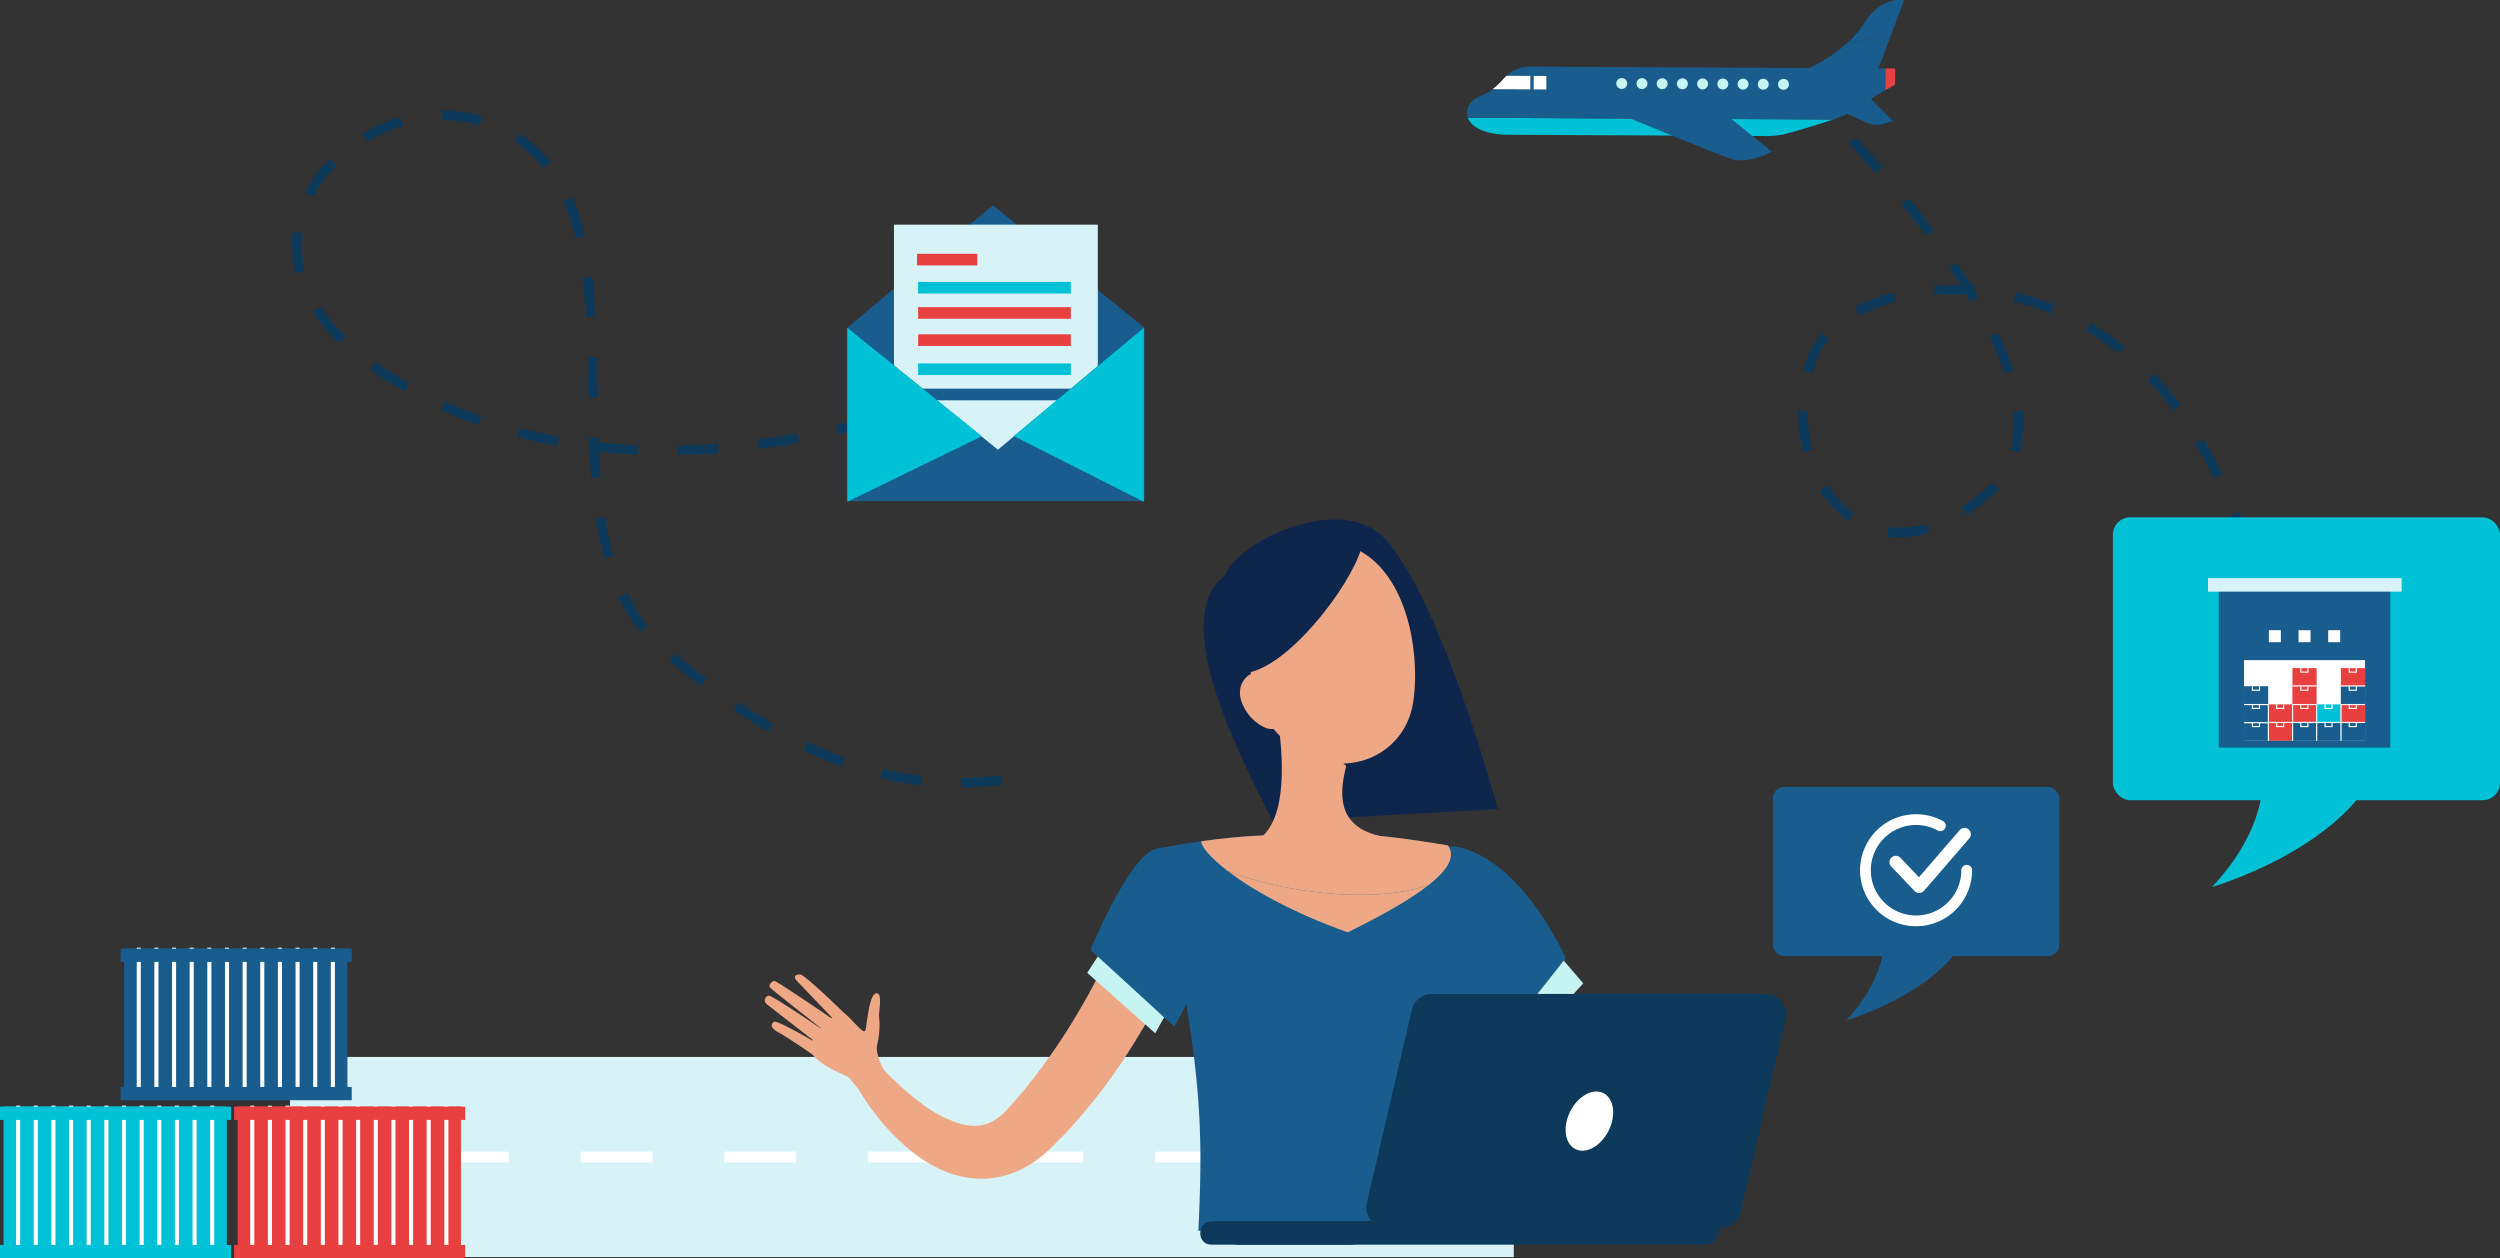 <svg xmlns="http://www.w3.org/2000/svg" width="696.643" height="350.604" viewBox="0 0 696.643 350.604">
    <rect x="0" y="0" width="696.643" height="350.604" fill="#333333" stroke="none"/>
    <defs>
        <style>
            .cls-16,.cls-17,.cls-3{fill:none;stroke-miterlimit:10}.cls-16,.cls-17{stroke:#fff}.cls-3{stroke:#0d395a;stroke-width:2.654px;stroke-dasharray:11.211 11.211}.cls-4{fill:#0f264c}.cls-5{fill:#eea886}.cls-7{fill:#c6f4f3}.cls-8{fill:#195d8f}.cls-9{fill:#0d395a}.cls-10{fill:#00c1d5}.cls-11{fill:#d8f3f7}.cls-12{fill:#e84040}.cls-14{fill:#fff}.cls-16{stroke-width:.323px}.cls-17{stroke-width:1.134px}
        </style>
    </defs>
    <g id="pic-contact" transform="translate(-515.604 -1913.597)">
        <g id="Group_1073" fill="none" stroke-miterlimit="10">
            <path id="Line_1191" stroke="#d8f3f7" stroke-width="55.772px" d="M341 0L0 0" transform="translate(596.428 2236.001)"/>
            <path id="Line_1192" stroke="#fff" stroke-dasharray="20 20" stroke-width="3px" d="M341 0L0 0" transform="translate(596.428 2236.001)"/>
        </g>
        <path id="Path_1099" d="M1016.107 1936.669s88.561 83.123 53.948 113.886-60.961-6.915-49.306-37.548c8.877-23.331 73.086-33.56 106.869 22.162 26.458 43.64 14.034 65.043 9.84 80.031" class="cls-3"/>
        <g id="Group_1074">
            <path id="Path_1100" d="M870.205 2142.545c-5.4-11.7-30.551-55.954-13.172-68.7 3.118-9.193 32.867-23.716 44.992-9.589 15.918 18.544 30.975 74.81 30.975 74.81l-62.795 3.479" class="cls-4"/>
            <path id="Path_1101" d="M862.392 2090.352c2.5 16.031 3.222 22.87 12.143 30.382 13.42 11.3 32.563 4.716 34.9-11.741 2.1-14.812-2.346-38.541-18.732-43.475a22.13 22.13 0 0 0-28.311 24.834z" class="cls-5"/>
            <path id="Path_1102" d="M862.345 2101.158c11.808-.893 29.742-24.337 32.652-34.979-4.584-12.211-30.146 5.236-30.146 5.236s-16.865 2.329-2.506 29.743z" class="cls-4"/>
        </g>
        <path id="Path_1103" fill="#ff8b7b" d="M913.625 2181.371l1.2.619 1.411.775c.952.517 1.923 1.089 2.879 1.66 1.911 1.175 3.821 2.4 5.657 3.738a107.079 107.079 0 0 1 10.691 8.526 124.422 124.422 0 0 1 9.485 9.891c1.416 1.789 2.9 3.539 4.236 5.4l1.995 2.8.472.661s.059.052.029-.008a3.861 3.861 0 0 1-.142-.909 3.938 3.938 0 0 1 .381-1.931 2.244 2.244 0 0 1 .683-.952c.222-.136-.147.248-.762.565a24.9 24.9 0 0 1-5.4 1.878 111.027 111.027 0 0 1-13.747 2.3c-4.776.57-9.642.963-14.531 1.24-4.878.37-9.843.556-14.7.791l-.562 8.856c5.09.807 10.084 1.286 15.167 1.746 5.071.357 10.169.6 15.341.639a104.055 104.055 0 0 0 15.926-1.033 39.743 39.743 0 0 0 8.9-2.372 17.981 17.981 0 0 0 5.481-3.467 12.947 12.947 0 0 0 2.812-4 12.123 12.123 0 0 0 .947-5.587 13.7 13.7 0 0 0-1.149-4.487 18.544 18.544 0 0 0-.843-1.657l-.545-.906-2.1-3.448c-1.408-2.3-2.995-4.478-4.573-6.663a110.159 110.159 0 0 0-10.651-12.157 116.191 116.191 0 0 0-12.371-10.44c-2.191-1.588-4.481-3.055-6.817-4.48-1.184-.7-2.356-1.4-3.6-2.053l-1.9-.965c-.677-.334-1.227-.6-2.161-1.008z"/>
        <path id="Path_1104" d="M949.774 2179.442l-16.487 20.569 6.087 6.59 17.408-18.987z" class="cls-7"/>
        <path id="Path_1105" d="M923.9 2150.144c17.179 5.521 28.005 30.43 28.005 30.43l-21.462 27.213s-22.69-31.547-21.639-41.181c1.096-10.033 4.738-19.789 15.096-16.462z" class="cls-8"/>
        <path id="Path_1106" d="M930 2153s7.865 1.107-9.293 103.852l-71.166-.3c1.317-28.959 1.427-46.818-12.164-106.318a209.935 209.935 0 0 1 30.237-3.853c20.728-.911 31.064.019 32.315.138C913.8 2147.843 930 2153 930 2153z" class="cls-8"/>
        <path id="Path_1107" d="M870.97 2110.006c2 10.406 3.948 29.466-3.356 36.373 0 0 2.8 10.559 22.118 10.641 21.244.09 10.2-10.5 10.2-10.5-11.583-2.818-11.247-11.419-9.193-19.49z" class="cls-5"/>
        <g id="Group_1075">
            <path id="Path_1108" d="M919.086 2149.174c-5.55-.956-12.569-2.025-19.159-2.662-10.531-1.012-20.35-.659-32.32-.137-6.129.261-12.187.916-17.243 1.647-.021 1.481 2.454 4.522 7.317 8.257 13.363 5.429 39.532 9.652 56.024 3.945 6.319-4.983 7.216-8.424 5.381-11.05z" class="cls-5"/>
            <path id="Path_1109" d="M857.681 2156.279c6.666 5.119 17.845 11.547 33.473 17.116 10.921-5.356 18.081-9.647 22.551-13.171-16.492 5.707-42.661 1.484-56.024-3.945z" class="cls-5"/>
        </g>
        <path id="Path_1110" d="M861.4 2108.59a12.709 12.709 0 0 0 6.153 7.508c3.944 2.075 6.849-1.227 6.534-5.438-.283-3.79-2.676-9.437-7.011-9.771-4.266-.33-6.831 3.745-5.676 7.701z" class="cls-5"/>
        <path id="Path_1111" d="M846.226 2175.623c-2.019 5.2-4.208 9.71-6.565 14.416-2.332 4.653-4.932 9.16-7.674 13.6a156.472 156.472 0 0 1-18.953 25.188c-.87 1-1.87 1.91-2.8 2.863-.995.965-1.795 1.837-2.951 2.873a29.572 29.572 0 0 1-8.454 5.5 24.96 24.96 0 0 1-10.443 1.992 27.752 27.752 0 0 1-9.741-2.187c-5.851-2.456-10.262-6.209-14.139-10.071a57.876 57.876 0 0 1-5.289-6.168 61.442 61.442 0 0 1-4.518-6.76l7.276-5.082A81.209 81.209 0 0 0 772.28 2221a34.152 34.152 0 0 0 11.082 5.786c3.635.955 6.471.626 8.967-.8a16.19 16.19 0 0 0 3.757-3.044c1.418-1.564 3.086-3.379 4.544-5.14a173.65 173.65 0 0 0 16.111-23.307c2.442-4.1 4.61-8.378 6.819-12.621 2.148-4.206 4.243-8.736 5.987-12.784z" class="cls-5"/>
        <path id="Path_1112" d="M818.562 2184.682l18.96 16.841 4.23-7.625-18.034-17.156z" class="cls-7"/>
        <path id="Path_1113" d="M837.377 2150.232c-7.139 2.138-17.92 28.031-17.92 28.031l23.323 21.372s13.763-22.947 10.806-32.176c-3.079-9.61-8.062-19.667-16.209-17.227z" class="cls-8"/>
        <g id="Group_1078">
            <g id="Group_1077">
                <path id="Path_1114" d="M860.849 2260.432h129.44c3.61 0 4.723-2.925 4.723-6.537H854.31a6.537 6.537 0 0 0 6.539 6.537z" class="cls-9"/>
                <path id="Path_1115" d="M853.342 2253.9h45.882c0 3.612-3.324 6.537-7.425 6.537h-38.652c-4.23-.066-4.035-6.537.195-6.537z" class="cls-9"/>
                <g id="Group_1076">
                    <path id="Path_1116" d="M902.087 2255.8h92.925a5.746 5.746 0 0 0 5.643-4.674l12.525-53.744a5.746 5.746 0 0 0-5.645-6.819h-92.922a5.746 5.746 0 0 0-5.647 4.675l-12.523 53.742a5.747 5.747 0 0 0 5.644 6.82z" class="cls-9"/>
                </g>
            </g>
        </g>
        <g id="Group_1080">
            <path id="Path_1117" d="M762.119 2212.145s-2.848-4.977-2.049-7.555a23.224 23.224 0 0 0 .5-7.628c-.161-1.614 1.125-6.843-.838-6.554s-2.513 8.533-2.959 10.255-4.766-4.527-6.447-4.98-11.548 8.1-8.09 12.013 9.733 5.576 10.2 6.4a30.915 30.915 0 0 0 2.4 2.951z" class="cls-5"/>
            <g id="Group_1079">
                <path id="Path_1118" d="M751.344 2196.385s-11.38-11.19-12.768-11.243-1.961.655-.942 1.751 10.681 11.159 10.681 11.159-15.713-10.775-16.829-11.077c-.652-.177-1.839 1.129-1.348 1.771s15.436 12.279 15.436 12.279-14.689-10.03-15.708-9.991a1.334 1.334 0 0 0-.669 2.333c1.037.826 14.129 10.964 14.129 10.964s-11.163-6.577-12.03-6.012c-.531.344-1.605 1.428 1.331 3.028s9.447 6.157 9.447 6.157z" class="cls-5"/>
            </g>
        </g>
        <g id="Group_1082">
            <path id="Path_1119" d="M1040.362 2173.139s2.489 11.112-10.3 24.788c0 0 26.536-7.692 34.229-24.788z" class="cls-8"/>
            <g id="Group_1081">
                <rect id="Rectangle_1547" width="79.848" height="47.16" class="cls-8" rx="3.215" transform="translate(1009.615 2132.863)"/>
            </g>
        </g>
        <g id="Group_1084">
            <path id="Path_1120" d="M1145.91 2127.277s3.363 15.013-13.908 33.49c0 0 35.85-10.393 46.243-33.49z" class="cls-10"/>
            <g id="Group_1083">
                <rect id="Rectangle_1548" width="107.878" height="78.824" class="cls-10" rx="4.831" transform="translate(1104.37 2057.754)"/>
            </g>
        </g>
        <path id="Path_1121" d="M759.705 2030.374s-78.009 26.519-137.357-12.928 5.488-92.7 40.57-63.072S662.909 2062 700.955 2095 772 2137 805 2129" class="cls-3"/>
        <path id="Path_1122" d="M834.536 2053.222H751.7v-48.288l40.587-34.134 42.252 34.134z" class="cls-8"/>
        <path id="Path_1123" d="M764.713 1976.211h56.809v39.39l-27.833 23.316-28.975-23.472z" class="cls-11"/>
        <path id="Rectangle_1549" d="M0 0H16.781V3.245H0z" class="cls-12" transform="translate(771.149 1984.31)"/>
        <path id="Rectangle_1550" d="M0 0H42.551V3.245H0z" class="cls-10" transform="translate(771.449 1992.152)"/>
        <path id="Rectangle_1551" d="M0 0H42.551V3.245H0z" class="cls-12" transform="translate(771.449 1999.183)"/>
        <path id="Rectangle_1552" d="M0 0H42.551V3.245H0z" class="cls-12" transform="translate(771.449 2006.755)"/>
        <path id="Rectangle_1553" d="M0 0H42.551V3.245H0z" class="cls-10" transform="translate(771.449 2014.868)"/>
        <path id="Rectangle_1554" d="M0 0H42.551V3.245H0z" class="cls-8" transform="translate(771.449 2021.9)"/>
        <path id="Path_1124" d="M751.7 2004.934l37.491 30.219-37.491 18.277z" class="cls-10"/>
        <path id="Path_1125" d="M834.354 2004.934l-36.267 30.18 36.267 18.316z" class="cls-10"/>
        <g id="Group_1086">
            <path id="Path_1126" fill="none" stroke="#fff" stroke-linecap="round" stroke-linejoin="round" stroke-width="3px" d="M1063.641 2156.1a14.109 14.109 0 1 1-7.345-12.39"/>
            <g id="Group_1085">
                <path id="Path_1127" d="M1050.35 2162.442a1.767 1.767 0 0 1-1.235-.549l-6.491-6.827a1.766 1.766 0 1 1 2.559-2.434l5.15 5.416 11.356-13.135a1.766 1.766 0 0 1 2.672 2.31l-12.63 14.608a1.767 1.767 0 0 1-1.294.611z" class="cls-14"/>
            </g>
        </g>
        <g id="Group_1103">
            <path id="Path_1128" fill="#195d8f" fill-rule="evenodd" d="M1181.668 2075.546v46.372h-47.785v-46.233z"/>
            <path id="Rectangle_1555" d="M0 0H33.731V22.357H0z" class="cls-14" transform="translate(1140.911 2097.551)"/>
            <g id="Group_1087">
                <path id="Rectangle_1556" d="M0 0H3.337V3.337H0z" class="cls-14" transform="translate(1147.84 2089.21)"/>
                <path id="Rectangle_1557" d="M0 0H3.337V3.337H0z" class="cls-14" transform="translate(1156.108 2089.21)"/>
                <path id="Rectangle_1558" d="M0 0H3.337V3.337H0z" class="cls-14" transform="translate(1164.375 2089.21)"/>
            </g>
            <g id="Group_1088">
                <path id="Rectangle_1559" d="M0 0H6.743V5.057H0z" class="cls-8" transform="translate(1140.915 2114.933)"/>
                <path id="Path_1129" d="M1145.223 2114.933v1.124h-1.967v-1.124" class="cls-16"/>
            </g>
            <g id="Group_1089">
                <path id="Rectangle_1560" d="M0 0H6.743V5.057H0z" class="cls-8" transform="translate(1140.915 2104.819)"/>
                <path id="Path_1130" d="M1145.223 2104.819v1.124h-1.967v-1.124" class="cls-16"/>
            </g>
            <g id="Group_1090">
                <path id="Rectangle_1561" d="M0 0H6.743V5.057H0z" class="cls-8" transform="translate(1140.915 2109.876)"/>
                <path id="Path_1131" d="M1145.223 2109.876V2111h-1.967v-1.124" class="cls-16"/>
            </g>
            <g id="Group_1091">
                <path id="Rectangle_1562" d="M0 0H6.743V5.057H0z" class="cls-12" transform="translate(1147.658 2109.879)"/>
                <path id="Path_1132" d="M1151.966 2109.879V2111H1150v-1.124" class="cls-16"/>
            </g>
            <g id="Group_1092">
                <path id="Rectangle_1563" d="M0 0H6.743V5.057H0z" class="cls-12" transform="translate(1147.658 2114.936)"/>
                <path id="Path_1133" d="M1151.966 2114.936v1.124H1150v-1.124" class="cls-16"/>
            </g>
            <g id="Group_1093">
                <path id="Rectangle_1564" d="M0 0H6.743V5.057H0z" class="cls-8" transform="translate(1154.401 2114.936)"/>
                <path id="Path_1134" d="M1158.709 2114.936v1.124h-1.967v-1.124" class="cls-16"/>
            </g>
            <g id="Group_1094">
                <path id="Rectangle_1565" d="M0 0H6.743V5.057H0z" class="cls-12" transform="translate(1154.398 2104.809)"/>
                <path id="Path_1135" d="M1158.706 2104.809v1.124h-1.967v-1.124" class="cls-16"/>
            </g>
            <g id="Group_1095">
                <path id="Rectangle_1566" d="M0 0H6.743V5.057H0z" class="cls-12" transform="translate(1154.412 2099.766)"/>
                <path id="Path_1136" d="M1158.72 2099.766v1.124h-1.967v-1.124" class="cls-16"/>
            </g>
            <g id="Group_1096">
                <path id="Rectangle_1567" d="M0 0H6.743V5.057H0z" class="cls-12" transform="translate(1154.401 2109.879)"/>
                <path id="Path_1137" d="M1158.709 2109.879V2111h-1.967v-1.124" class="cls-16"/>
            </g>
            <path id="Line_1193" d="M0 0L6.743 0" class="cls-16" transform="translate(1140.915 2109.923)"/>
            <path id="Line_1194" d="M0 0L6.743 0" class="cls-16" transform="translate(1154.397 2109.923)"/>
            <path id="Line_1195" d="M0 0L6.743 0" class="cls-16" transform="translate(1154.41 2104.72)"/>
            <path id="Line_1196" d="M0 0L6.743 0" class="cls-16" transform="translate(1140.915 2114.98)"/>
            <path id="Line_1197" d="M0 0L0 10.156" class="cls-16" transform="translate(1154.448 2109.85)"/>
            <path id="Line_1198" d="M0 0L0 10.188" class="cls-16" transform="translate(1147.705 2109.82)"/>
            <path id="Line_1199" d="M0 0L13.462 0" class="cls-16" transform="translate(1147.682 2114.913)"/>
            <g id="Group_1097">
                <path id="Rectangle_1568" d="M0 0H6.743V5.057H0z" class="cls-10" transform="translate(1161.153 2109.879)"/>
                <path id="Path_1138" d="M1165.461 2109.879V2111h-1.967v-1.124" class="cls-16"/>
            </g>
            <g id="Group_1098">
                <path id="Rectangle_1569" d="M0 0H6.743V5.057H0z" class="cls-8" transform="translate(1161.153 2114.936)"/>
                <path id="Path_1139" d="M1165.461 2114.936v1.124h-1.967v-1.124" class="cls-16"/>
            </g>
            <g id="Group_1099">
                <path id="Rectangle_1570" d="M0 0H6.743V5.057H0z" class="cls-8" transform="translate(1167.896 2114.936)"/>
                <path id="Path_1140" d="M1172.2 2114.936v1.124h-1.967v-1.124" class="cls-16"/>
            </g>
            <g id="Group_1100">
                <path id="Rectangle_1571" d="M0 0H6.743V5.057H0z" class="cls-8" transform="translate(1167.893 2104.809)"/>
                <path id="Path_1141" d="M1172.2 2104.809v1.124h-1.967v-1.124" class="cls-16"/>
            </g>
            <g id="Group_1101">
                <path id="Rectangle_1572" d="M0 0H6.743V5.057H0z" class="cls-12" transform="translate(1167.907 2099.766)"/>
                <path id="Path_1142" d="M1172.214 2099.766v1.124h-1.967v-1.124" class="cls-16"/>
            </g>
            <g id="Group_1102">
                <path id="Rectangle_1573" d="M0 0H6.743V5.057H0z" class="cls-12" transform="translate(1167.896 2109.879)"/>
                <path id="Path_1143" d="M1172.2 2109.879V2111h-1.967v-1.124" class="cls-16"/>
            </g>
            <path id="Line_1200" d="M0 0L6.743 0" class="cls-16" transform="translate(1167.891 2109.923)"/>
            <path id="Line_1201" d="M0 0L6.743 0" class="cls-16" transform="translate(1167.905 2104.72)"/>
            <path id="Line_1202" d="M0 0L0 10.156" class="cls-16" transform="translate(1167.943 2109.85)"/>
            <path id="Line_1203" d="M0 0L13.462 0" class="cls-16" transform="translate(1161.176 2114.913)"/>
            <path id="Line_1204" d="M0 0L0 10.156" class="cls-16" transform="translate(1161.156 2109.85)"/>
            <path id="Rectangle_1574" d="M0 0H53.965V3.754H0z" class="cls-11" transform="translate(1130.879 2074.712)"/>
        </g>
        <g id="Group_1107">
            <g id="Group_1104">
                <path id="Path_1144" d="M935.687 1951.147l72.249.359a21.861 21.861 0 0 0 5.986-.8c2.858-.8 7.47-2.132 12.571-3.8l-101.874-.506c1.044 2.976 5.673 4.72 11.068 4.747z" class="cls-10"/>
                <path id="Path_1145" d="M942.492 1932.167a9.988 9.988 0 0 0-7.1 2.546l6.66.033-.018 3.756-10.48-.052a11.025 11.025 0 0 1-2.674 1.63s-4.466 1.213-4.484 4.993a3.91 3.91 0 0 0 .22 1.324l101.728.505c6.943-2.27 9.052-5.187 14.632-8.179l.03-6.067z" class="cls-8"/>
                <path id="Path_1146" d="M1043.709 1932.67l-2.7-.014-.03 6.067c.978-.524 1.887-1.052 2.708-1.579z" class="cls-12"/>
                <path id="Path_1147" d="M942.055 1934.746l-6.66-.033a9.781 9.781 0 0 0-.749.77 21.741 21.741 0 0 1-3.089 2.967l10.48.052z" class="cls-14"/>
            </g>
            <path id="Path_1148" d="M1020.547 1940.608s14.051 6.878 16.4 7.594 6.107-.909 6.107-.909l-6.573-6.6" class="cls-8"/>
            <g id="Group_1105">
                <circle id="Ellipse_190" cx="1.526" cy="1.526" r="1.526" class="cls-7" transform="translate(965.989 1935.342)"/>
                <circle id="Ellipse_191" cx="1.526" cy="1.526" r="1.526" class="cls-7" transform="translate(971.622 1935.37)"/>
                <circle id="Ellipse_192" cx="1.526" cy="1.526" r="1.526" class="cls-7" transform="translate(977.256 1935.398)"/>
                <circle id="Ellipse_193" cx="1.526" cy="1.526" r="1.526" class="cls-7" transform="translate(982.89 1935.426)"/>
                <circle id="Ellipse_194" cx="1.526" cy="1.526" r="1.526" class="cls-7" transform="translate(988.523 1935.454)"/>
                <circle id="Ellipse_195" cx="1.526" cy="1.526" r="1.526" class="cls-7" transform="translate(994.157 1935.482)"/>
                <circle id="Ellipse_196" cx="1.526" cy="1.526" r="1.526" class="cls-7" transform="translate(999.791 1935.51)"/>
                <circle id="Ellipse_197" cx="1.526" cy="1.526" r="1.526" class="cls-7" transform="translate(1005.424 1935.538)"/>
                <circle id="Ellipse_198" cx="1.526" cy="1.526" r="1.526" class="cls-7" transform="translate(1011.058 1935.566)"/>
            </g>
            <path id="Rectangle_1575" d="M0 0H3.521V3.756H0z" class="cls-14" transform="rotate(.285 -388485.83 190544.445)"/>
            <g id="Group_1106">
                <path id="Path_1149" d="M1046.15 1913.754s-5.957-1.735-11.111 6.337a28.6 28.6 0 0 1-5.237 5.97 51.676 51.676 0 0 0 13.448-4.578z" class="cls-8"/>
                <path id="Path_1150" d="M1029.8 1926.061a42.33 42.33 0 0 1-11.448 7.157l20.455.1 4.441-11.837a51.676 51.676 0 0 1-13.448 4.58z" class="cls-8"/>
            </g>
            <path id="Path_1151" d="M993.932 1943.428l15.389 12.416s-5.767 3.24-10.457 2.277c-2.908-.6-37.015-14.853-37.015-14.853" class="cls-8"/>
        </g>
        <g id="Group_1110">
            <g id="Group_1108">
                <path id="Rectangle_1576" d="M0 0H62.207V42.17H0z" class="cls-8" transform="rotate(-180 306.208 1110.04)"/>
            </g>
            <g id="Group_1109">
                <path id="Line_1205" d="M0 0L0 42.258" class="cls-17" transform="translate(554.273 2177.667)"/>
                <path id="Line_1206" d="M0 0L0 42.258" class="cls-17" transform="translate(559.19 2177.667)"/>
                <path id="Line_1207" d="M0 0L0 42.258" class="cls-17" transform="translate(564.107 2177.667)"/>
                <path id="Line_1208" d="M0 0L0 42.258" class="cls-17" transform="translate(569.024 2177.667)"/>
                <path id="Line_1209" d="M0 0L0 42.258" class="cls-17" transform="translate(573.941 2177.667)"/>
                <path id="Line_1210" d="M0 0L0 42.258" class="cls-17" transform="translate(578.858 2177.667)"/>
                <path id="Line_1211" d="M0 0L0 42.258" class="cls-17" transform="translate(583.775 2177.667)"/>
                <path id="Line_1212" d="M0 0L0 42.258" class="cls-17" transform="translate(588.692 2177.667)"/>
                <path id="Line_1213" d="M0 0L0 42.258" class="cls-17" transform="translate(593.609 2177.667)"/>
                <path id="Line_1214" d="M0 0L0 42.258" class="cls-17" transform="translate(598.526 2177.667)"/>
                <path id="Line_1215" d="M0 0L0 42.258" class="cls-17" transform="translate(603.443 2177.667)"/>
                <path id="Line_1216" d="M0 0L0 42.258" class="cls-17" transform="translate(608.36 2177.667)"/>
            </g>
            <path id="Rectangle_1577" d="M0 0H64.399V3.692H0z" class="cls-8" transform="translate(549.219 2177.947)"/>
            <path id="Rectangle_1578" d="M0 0H64.399V3.692H0z" class="cls-8" transform="translate(549.219 2216.483)"/>
        </g>
        <g id="Group_1113">
            <g id="Group_1111">
                <path id="Rectangle_1579" d="M0 0H62.207V42.17H0z" class="cls-12" transform="rotate(-180 322.022 1132.053)"/>
            </g>
            <g id="Group_1112">
                <path id="Line_1217" d="M0 0L0 42.258" class="cls-17" transform="translate(585.902 2221.693)"/>
                <path id="Line_1218" d="M0 0L0 42.258" class="cls-17" transform="translate(590.819 2221.693)"/>
                <path id="Line_1219" d="M0 0L0 42.258" class="cls-17" transform="translate(595.736 2221.693)"/>
                <path id="Line_1220" d="M0 0L0 42.258" class="cls-17" transform="translate(600.653 2221.693)"/>
                <path id="Line_1221" d="M0 0L0 42.258" class="cls-17" transform="translate(605.57 2221.693)"/>
                <path id="Line_1222" d="M0 0L0 42.258" class="cls-17" transform="translate(610.487 2221.693)"/>
                <path id="Line_1223" d="M0 0L0 42.258" class="cls-17" transform="translate(615.404 2221.693)"/>
                <path id="Line_1224" d="M0 0L0 42.258" class="cls-17" transform="translate(620.321 2221.693)"/>
                <path id="Line_1225" d="M0 0L0 42.258" class="cls-17" transform="translate(625.237 2221.693)"/>
                <path id="Line_1226" d="M0 0L0 42.258" class="cls-17" transform="translate(630.154 2221.693)"/>
                <path id="Line_1227" d="M0 0L0 42.258" class="cls-17" transform="translate(635.071 2221.693)"/>
                <path id="Line_1228" d="M0 0L0 42.258" class="cls-17" transform="translate(639.988 2221.693)"/>
            </g>
            <path id="Rectangle_1580" d="M0 0H64.399V3.692H0z" class="cls-12" transform="translate(580.847 2221.973)"/>
            <path id="Rectangle_1581" d="M0 0H64.399V3.692H0z" class="cls-12" transform="translate(580.847 2260.509)"/>
        </g>
        <g id="Group_1116">
            <g id="Group_1114">
                <path id="Rectangle_1582" d="M0 0H62.207V42.17H0z" class="cls-10" transform="rotate(-180 289.4 1132.053)"/>
            </g>
            <g id="Group_1115">
                <path id="Line_1229" d="M0 0L0 42.258" class="cls-17" transform="translate(520.659 2221.693)"/>
                <path id="Line_1230" d="M0 0L0 42.258" class="cls-17" transform="translate(525.576 2221.693)"/>
                <path id="Line_1231" d="M0 0L0 42.258" class="cls-17" transform="translate(530.492 2221.693)"/>
                <path id="Line_1232" d="M0 0L0 42.258" class="cls-17" transform="translate(535.409 2221.693)"/>
                <path id="Line_1233" d="M0 0L0 42.258" class="cls-17" transform="translate(540.326 2221.693)"/>
                <path id="Line_1234" d="M0 0L0 42.258" class="cls-17" transform="translate(545.243 2221.693)"/>
                <path id="Line_1235" d="M0 0L0 42.258" class="cls-17" transform="translate(550.16 2221.693)"/>
                <path id="Line_1236" d="M0 0L0 42.258" class="cls-17" transform="translate(555.077 2221.693)"/>
                <path id="Line_1237" d="M0 0L0 42.258" class="cls-17" transform="translate(559.994 2221.693)"/>
                <path id="Line_1238" d="M0 0L0 42.258" class="cls-17" transform="translate(564.911 2221.693)"/>
                <path id="Line_1239" d="M0 0L0 42.258" class="cls-17" transform="translate(569.828 2221.693)"/>
                <path id="Line_1240" d="M0 0L0 42.258" class="cls-17" transform="translate(574.745 2221.693)"/>
            </g>
            <path id="Rectangle_1583" d="M0 0H64.399V3.692H0z" class="cls-10" transform="translate(515.604 2221.973)"/>
            <path id="Rectangle_1584" d="M0 0H64.399V3.692H0z" class="cls-10" transform="translate(515.604 2260.509)"/>
        </g>
        <g id="Group_1117">
            <path id="Path_1152" d="M953.144 2223.32c-2.154 4.309-1.507 9 1.454 10.481s7.1-.813 9.257-5.121 1.507-9-1.454-10.481-7.101.813-9.257 5.121z" class="cls-14"/>
        </g>
    </g>
</svg>
